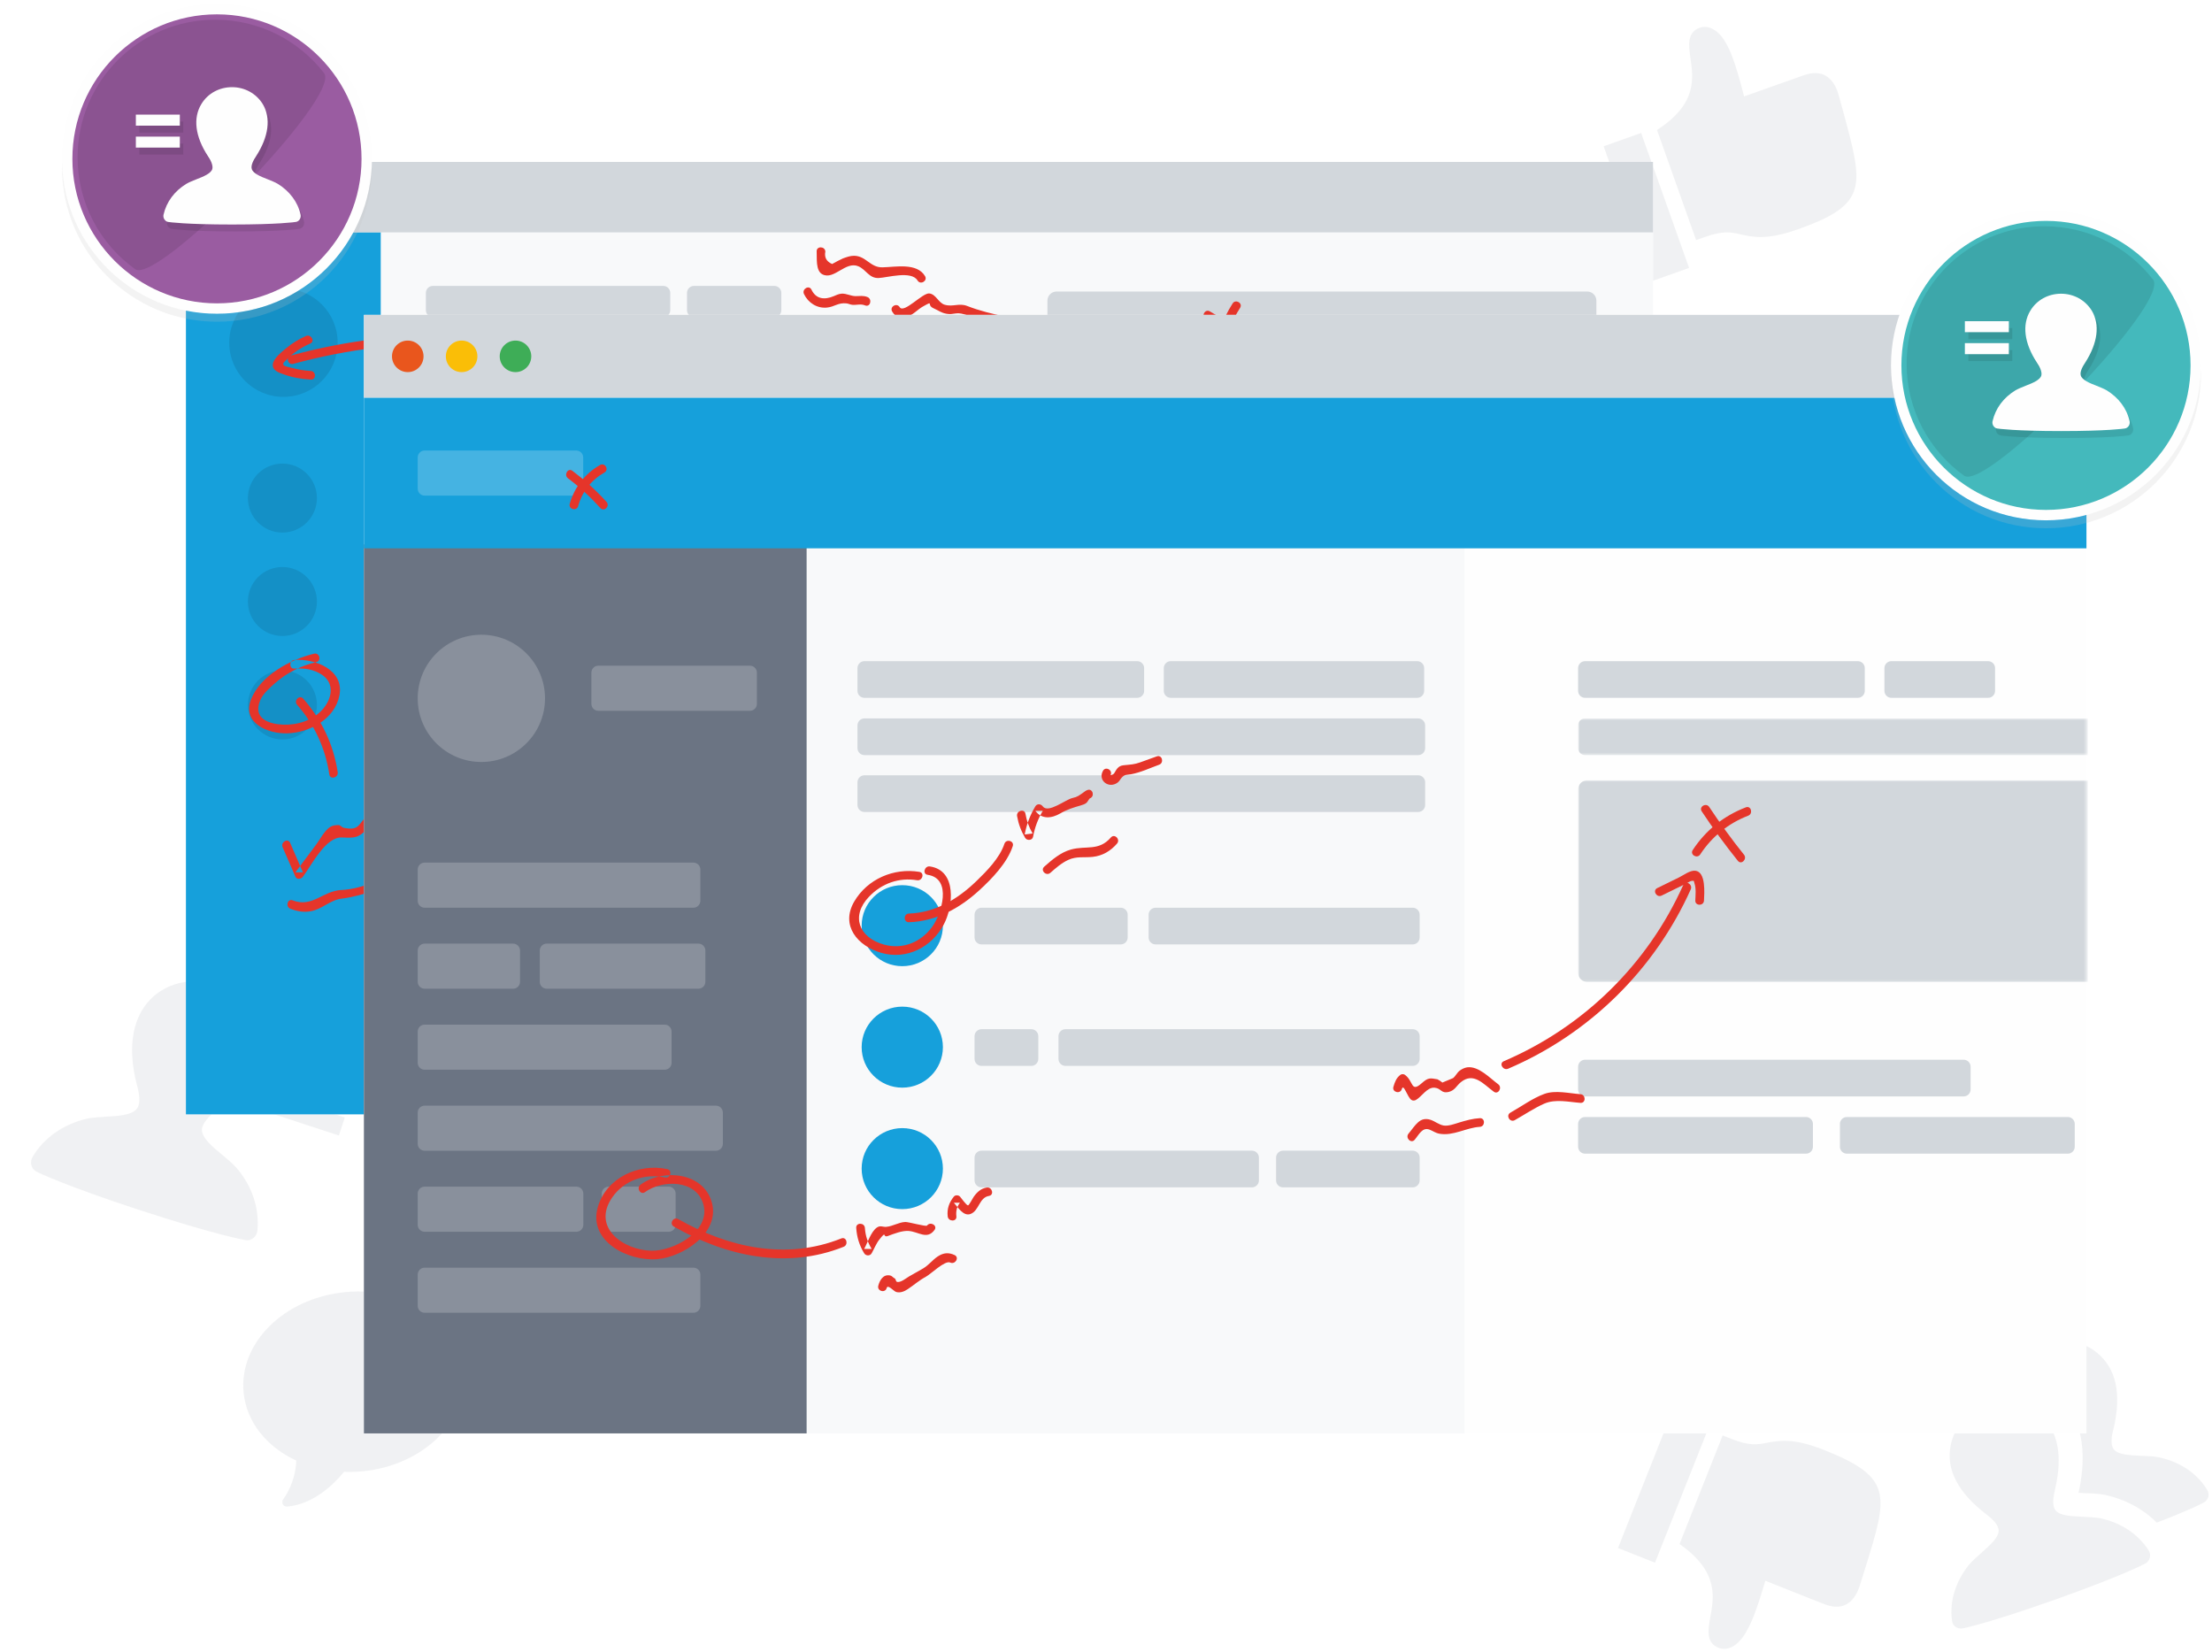 <svg xmlns="http://www.w3.org/2000/svg" width="900" height="672" viewBox="0 0 900 672" xmlns:xlink="http://www.w3.org/1999/xlink">
  <defs>
    <filter id="a" width="200%" height="200%" x="-50%" y="-50%" filterUnits="objectBoundingBox">
      <feOffset in="SourceAlpha" result="shadowOffsetOuter1"/>
      <feGaussianBlur stdDeviation="6" in="shadowOffsetOuter1" result="shadowBlurOuter1"/>
      <feColorMatrix values="0 0 0 0 0 0 0 0 0 0 0 0 0 0 0 0 0 0 0.2 0" in="shadowBlurOuter1" result="shadowMatrixOuter1"/>
      <feMerge>
        <feMergeNode in="shadowMatrixOuter1"/>
        <feMergeNode in="SourceGraphic"/>
      </feMerge>
    </filter>
    <filter id="b" width="200%" height="200%" x="-50%" y="-50%" filterUnits="objectBoundingBox">
      <feOffset in="SourceAlpha" result="shadowOffsetOuter1"/>
      <feGaussianBlur stdDeviation="6" in="shadowOffsetOuter1" result="shadowBlurOuter1"/>
      <feColorMatrix values="0 0 0 0 0 0 0 0 0 0 0 0 0 0 0 0 0 0 0.2 0" in="shadowBlurOuter1" result="shadowMatrixOuter1"/>
      <feMerge>
        <feMergeNode in="shadowMatrixOuter1"/>
        <feMergeNode in="SourceGraphic"/>
      </feMerge>
    </filter>
    <polygon id="c" points="207.653 83.886 207.653 1.833 .822 1.833 .822 83.886 207.653 83.886"/>
    <polygon id="e" points="207.653 17.584 207.653 2.657 .822 2.657 .822 17.584 207.653 17.584"/>
    <filter id="g" width="200%" height="200%" x="-50%" y="-50%" filterUnits="objectBoundingBox">
      <feOffset in="SourceAlpha" result="shadowOffsetOuter1"/>
      <feGaussianBlur stdDeviation="5" in="shadowOffsetOuter1" result="shadowBlurOuter1"/>
      <feColorMatrix values="0 0 0 0 0 0 0 0 0 0 0 0 0 0 0 0 0 0 0.2 0" in="shadowBlurOuter1" result="shadowMatrixOuter1"/>
      <feMerge>
        <feMergeNode in="shadowMatrixOuter1"/>
        <feMergeNode in="SourceGraphic"/>
      </feMerge>
    </filter>
  </defs>
  <g fill="none" fill-rule="evenodd">
    <g fill="#6B7482" opacity=".1" transform="translate(12.62 10.944)">
      <path d="M134.988 587.655C132.402 587.912 129.749 587.952 127.354 587.88 123.13 593.032 115.106 600.948 104.326 602.016 103.58 602.088 102.794 601.771 102.416 601.055 102.164 600.327 102.17 599.486 102.65 598.952 102.725 598.814 107.57 592.804 107.914 583.303 96.033 577.758 87.697 567.789 86.495 555.655 84.496 535.506 102.91 517.226 127.758 514.766 152.61 512.302 174.254 526.615 176.253 546.763 178.25 566.914 159.839 585.194 134.988 587.655M132.474 429.02L130.07 436.358 100.705 426.75 103.106 419.412 132.474 429.02zM95.897 441.426L98.301 434.088 127.666 443.696 125.265 451.034 95.897 441.426zM2.21 465.733C1.216 465.282.407 464.257.132 463.151-.14 462.045.008 460.826.574 459.868 5.226 451.868 13.212 446.485 22.588 444.221 24.914 443.713 27.624 443.586 30.485 443.378 35.524 443.121 41.245 442.711 43.14 440.028 44.729 437.885 43.984 433.58 43.088 430.492 38.919 414.531 41.444 401.776 49.994 394.29 56.68 388.607 65.755 386.88 74.244 389.658 82.846 392.474 89.145 399.232 91.057 407.725 93.638 418.852 88.128 430.631 75.359 440.923 72.658 442.962 69.624 446.029 69.523 448.663 69.465 451.943 73.837 455.657 77.746 458.842 79.93 460.699 82.04 462.403 83.614 464.191 89.951 471.595 92.979 480.582 92.112 489.817 92.002 490.924 91.398 491.995 90.526 492.726 89.535 493.419 88.506 493.843 87.437 493.618 86.943 493.586 74.831 491.4 44.203 481.379 13.573 471.358 2.628 465.999 2.21 465.733L2.21 465.733zM885.9 598.026C885.614 599.022 884.906 599.914 884.036 600.35 883.848 600.547 878.445 603.36 864.917 608.543 859.35 602.967 852.057 599.025 843.738 597.24 840.866 596.723 838 596.588 835.174 596.567 834.64 596.501 833.836 596.403 833.071 596.417 837.991 574.573 831.334 561.956 823.966 555.996 818.881 551.785 814.218 549.469 807.87 548.906 809.962 542.53 812.551 538.285 819.263 535.902 826.769 533.24 834.657 534.536 840.632 539.457 848.39 545.793 850.653 556.129 847.338 570.233 846.553 573.072 845.937 576.748 847.388 578.666 849.11 580.996 854.154 581.129 858.587 581.348 861.184 581.449 863.516 581.519 865.582 581.937 874.016 583.682 881.13 588.198 885.386 595.135 885.975 596.079 886.073 597.07 885.9 598.026M785.925 651.552C784.862 651.8 783.865 651.514 783.01 650.919 782.16 650.327 781.724 649.458 781.588 648.352 780.513 640.284 783.186 632.296 788.517 625.668 789.97 623.999 791.738 622.477 793.576 620.799 796.876 617.839 800.707 614.559 800.574 611.662 800.487 609.259 797.693 606.793 795.405 605.046 783.934 596.186 779.057 586.78 781.08 576.973 782.614 569.39 788.031 563.369 795.422 560.746 802.932 558.084 810.935 559.34 816.911 564.258 824.669 570.597 826.818 580.97 823.501 595.077 822.831 597.876 822.215 601.549 823.663 603.466 825.388 605.8 830.43 605.933 834.865 606.149 837.347 606.294 839.679 606.363 841.863 606.738 850.179 608.526 857.292 613.042 861.664 619.939 862.253 620.883 862.352 621.871 862.063 622.87 861.777 623.866 861.184 624.718 860.202 625.195 859.899 625.428 850.263 630.387 823.53 639.871 796.804 649.354 786.306 651.543 785.925 651.552M735.473 27.73L737.334 34.479C745.577 64.946 747.608 72.172 718.891 82.36 706.108 86.897 700.445 85.47 695.556 84.413 691.569 83.469 688.451 82.854 680.916 85.528L677.481 86.747 661.56 41.933C678.353 31.141 676.255 20.398 675.106 12.324 674.502 7.599 673.661 2.208 679.003.31 681.043-.305 682.872.013 684.655 1.099 690.286 4.255 693.531 14.591 696.995 28.285L720.847 19.824C722.945 19.079 726.64 17.981 729.937 19.711 732.592 21.132 734.473 24.008 735.473 27.73L735.473 27.73zM674.626 98.067L659.361 103.482 639.852 48.563 655.117 43.146 674.626 98.067zM729.164 641.529L705.642 632.198C701.634 645.849 698.054 655.965 692.272 659.006 690.487 659.93 688.646 660.181 686.632 659.491 681.365 657.403 682.402 652.043 683.18 647.345 684.624 639.317 687.115 628.658 670.729 617.259L688.285 573.058 691.669 574.401C699.103 577.352 702.244 576.853 706.263 576.056 711.186 575.178 716.899 573.959 729.505 578.961 757.829 590.197 755.535 597.342 746.139 627.58L744.07 634.162C742.935 637.847 740.912 640.746 738.245 641.973 734.885 643.582 731.233 642.352 729.164 641.529L729.164 641.529zM660.75 624.837L645.696 618.865 667.207 564.698 682.261 570.67 660.75 624.837z"/>
    </g>
    <g filter="url(#a)" transform="translate(74.798 65.373)">
      <polygon fill="#FEFEFE" points=".98 388.027 597.761 388.027 597.761 .51 .98 .51"/>
      <polygon fill="#D2D7DC" points=".98 29.233 597.761 29.233 597.761 .51 .98 .51"/>
      <path fill="#E9561D" d="M10.706,14.871 C10.706,17.886 13.153,20.332 16.17,20.332 C19.189,20.332 21.633,17.886 21.633,14.871 C21.633,11.856 19.189,9.41 16.17,9.41 C13.153,9.41 10.706,11.856 10.706,14.871"/>
      <path fill="#FABE07" d="M29.368,14.871 C29.368,17.886 31.815,20.332 34.832,20.332 C37.851,20.332 40.295,17.886 40.295,14.871 C40.295,11.856 37.851,9.41 34.832,9.41 C31.815,9.41 29.368,11.856 29.368,14.871"/>
      <path fill="#3EAD57" d="M48.03,14.871 C48.03,17.886 50.477,20.332 53.493,20.332 C56.513,20.332 58.957,17.886 58.957,14.871 C58.957,11.856 56.513,9.41 53.493,9.41 C50.477,9.41 48.03,11.856 48.03,14.871"/>
      <polygon fill="#16A0DB" points=".853 388.004 80.207 388.004 80.207 29.23 .853 29.23"/>
      <polygon fill="#F8F9FA" points="80.204 245.584 597.761 245.584 597.761 29.233 80.204 29.233"/>
      <path fill="#010202" d="M18.474 74.053C18.474 86.228 28.346 96.096 40.528 96.096 52.71 96.096 62.583 86.228 62.583 74.053 62.583 61.878 52.71 52.01 40.528 52.01 28.346 52.01 18.474 61.878 18.474 74.053M54.146 137.27C54.146 145.021 47.858 151.302 40.106 151.302 32.351 151.302 26.067 145.021 26.067 137.27 26.067 129.519 32.351 123.238 40.106 123.238 47.858 123.238 54.146 129.519 54.146 137.27M54.146 179.353C54.146 187.104 47.858 193.385 40.106 193.385 32.351 193.385 26.067 187.104 26.067 179.353 26.067 171.602 32.351 165.321 40.106 165.321 47.858 165.321 54.146 171.602 54.146 179.353M54.146 221.436C54.146 229.187 47.858 235.468 40.106 235.468 32.351 235.468 26.067 229.187 26.067 221.436 26.067 213.685 32.351 207.404 40.106 207.404 47.858 207.404 54.146 213.685 54.146 221.436" opacity=".1"/>
      <g fill="#D2D7DC" transform="translate(98.392 48.102)">
        <path d="M219.715 113.99L3.821 113.99C1.761 113.99.091 112.321.091 110.262L.091 47.853C.091 45.791 1.761 44.122 3.821 44.122L219.715 44.122C221.775 44.122 223.445 45.791 223.445 47.853L223.445 110.262C223.445 112.321 221.775 113.99 219.715 113.99M136.222 150.822C136.222 152.376 134.951 153.647 133.397 153.647L2.916 153.647C1.361 153.647.09 152.376.09 150.822L.09 143.759C.09 142.205 1.361 140.934 2.916 140.934L133.397 140.934C134.951 140.934 136.222 142.205 136.222 143.759L136.222 150.822zM81.537 170.662C81.537 172.215 80.265 173.486 78.711 173.486L2.917 173.486C1.363 173.486.091 172.215.091 170.662L.091 163.598C.091 162.044 1.363 160.774 2.917 160.774L78.711 160.774C80.265 160.774 81.537 162.044 81.537 163.598L81.537 170.662zM172.344 170.662C172.344 172.215 171.073 173.486 169.519 173.486L93.725 173.486C92.17 173.486 90.899 172.215 90.899 170.662L90.899 163.598C90.899 162.044 92.17 160.774 93.725 160.774L169.519 160.774C171.073 160.774 172.344 162.044 172.344 163.598L172.344 170.662zM472.603 74.999L256.71 74.999C254.65 74.999 252.98 73.329 252.98 71.27L252.98 8.861C252.98 6.799 254.65 5.13 256.71 5.13L472.603 5.13C474.663 5.13 476.333 6.799 476.333 8.861L476.333 71.27C476.333 73.329 474.663 74.999 472.603 74.999M389.111 111.831C389.111 113.384 387.839 114.655 386.285 114.655L255.804 114.655C254.25 114.655 252.978 113.384 252.978 111.831L252.978 104.767C252.978 103.213 254.25 101.943 255.804 101.943L386.285 101.943C387.839 101.943 389.111 103.213 389.111 104.767L389.111 111.831zM334.425 131.67C334.425 133.223 333.154 134.494 331.599 134.494L255.805 134.494C254.251 134.494 252.98 133.223 252.98 131.67L252.98 124.606C252.98 123.052 254.251 121.782 255.805 121.782L331.599 121.782C333.154 121.782 334.425 123.052 334.425 124.606L334.425 131.67zM425.233 131.67C425.233 133.223 423.961 134.494 422.407 134.494L346.613 134.494C345.059 134.494 343.787 133.223 343.787 131.67L343.787 124.606C343.787 123.052 345.059 121.782 346.613 121.782L422.407 121.782C423.961 121.782 425.233 123.052 425.233 124.606L425.233 131.67zM99.519 12.739C99.519 14.293 98.248 15.563 96.693 15.563L2.916 15.563C1.362 15.563.09 14.293.09 12.739L.09 5.675C.09 4.122 1.362 2.851 2.916 2.851L96.693 2.851C98.248 2.851 99.519 4.122 99.519 5.675L99.519 12.739zM144.709 12.739C144.709 14.293 143.438 15.563 141.883 15.563L109.161 15.563C107.607 15.563 106.335 14.293 106.335 12.739L106.335 5.675C106.335 4.122 107.607 2.851 109.161 2.851L141.883 2.851C143.438 2.851 144.709 4.122 144.709 5.675L144.709 12.739zM185.657 32.578C185.657 34.132 184.385 35.402 182.831 35.402L2.916 35.402C1.361 35.402.09 34.132.09 32.578L.09 25.514C.09 23.961 1.361 22.69 2.916 22.69L182.831 22.69C184.385 22.69 185.657 23.961 185.657 25.514L185.657 32.578z"/>
      </g>
    </g>
    <g filter="url(#b)" transform="translate(101.159 99.738)">
      <path fill="#E5352A" d="M13.83 244.959L19.04 256.949C19.629 258.304 21.4 257.874 22.091 256.949 25.786 252.005 31.331 240.662 38.014 240.98 42.987 241.219 44.842 241.318 48.609 237.061 51.331 233.988 52.085 233.584 55.873 235.034 57.595 235.692 58.832 236.411 60.808 236.385 67.177 236.298 74.169 232.227 80.011 230.043 82.12 229.255 81.207 225.842 79.072 226.639 75.374 228.019 71.684 229.42 67.983 230.783 66.11 231.473 62.785 233.047 60.808 232.853 59.421 232.718 57.122 230.725 55.876 230.124 51.926 228.215 50.225 229.726 47.246 233.096 44.611 236.07 44.434 238.291 38.604 237.023 37.942 236.879 37.324 235.914 36.561 235.94 35.356 235.981 34.275 236.015 33.14 236.737 30.866 238.184 29.051 241.771 27.526 243.81 24.697 247.596 21.868 251.382 19.04 255.168L22.091 255.168 16.881 243.177C15.977 241.098 12.935 242.894 13.83 244.959L13.83 244.959zM16.992 269.979C19.746 271.044 22.352 271.532 25.313 270.995 29.881 270.166 33.146 266.476 37.717 265.895 47.062 264.711 55.886 260.792 64.805 257.624 66.932 256.868 66.016 253.457 63.866 254.22 55.681 257.128 46.414 262.002 37.717 262.366 30.234 262.678 25.932 269.672 17.931 266.574 15.81 265.754 14.891 269.167 16.992 269.979M26.611 166.216C17.048 168.546 4.837 175.056.994 184.793-2.817 194.459 7.911 198.875 15.73 198.623 24.866 198.335 35.066 192.833 36.944 183.182 38.958 172.835 27.12 168.168 18.66 168.763 16.403 168.922 16.386 172.454 18.66 172.295 22.647 172.015 26.574 172.555 29.957 174.868 35.271 178.501 33.719 184.86 30.058 188.926 26.022 193.408 19.81 195.351 13.904 195.086 8.611 194.849 1.364 192.778 4.805 184.97 5.944 182.394 8.787 179.916 10.882 178.088 15.704 173.872 21.353 171.131 27.55 169.621 29.758 169.081 28.822 165.676 26.611 166.216"/>
      <path fill="#E5352A" d="M19.715 187.006C26.855 195.135 31.212 204.679 32.842 215.362 33.185 217.6 36.589 216.65 36.248 214.423 34.529 203.158 29.727 193.065 22.212 184.511 20.709 182.798 18.221 185.305 19.715 187.006M18.144 48.301C40.482 42.239 63.374 39.475 86.515 40.038 88.789 40.093 88.786 36.564 86.515 36.509 63.065 35.938 39.841 38.753 17.205 44.896 15.015 45.491 15.946 48.898 18.144 48.301"/>
      <path fill="#E5352A" d="M23.3 36.975C20.362 38.268 17.652 39.935 15.193 42.005 13.459 43.464 10.171 45.988 9.859 48.419 9.524 51.018 12.37 51.89 14.312 52.586 17.848 53.857 21.538 54.492 25.28 54.706 27.551 54.836 27.542 51.307 25.28 51.177 22.737 51.033 20.264 50.666 17.811 49.99 17.166 49.811 14.557 49.378 14.248 48.806 13.789 47.96 14.306 47.801 15.045 47.013 17.892 43.975 21.284 41.693 25.083 40.024 27.158 39.109 25.363 36.068 23.3 36.975M90.504 31.77C91.038 37.225 92.538 42.132 95.208 46.911 95.817 47.997 97.12 47.945 97.981 47.266 101.374 44.598 101.767 40.009 105.121 37.393 104.196 37.274 103.272 37.156 102.347 37.035 105.176 41.941 109.776 38.802 111.729 34.915 110.926 35.126 110.12 35.336 109.314 35.547 111.622 36.806 110.533 39.319 113.847 39.31 114.676 39.307 115.508 38.779 116.268 38.496 120.206 37.029 122.111 34.421 126.921 35.14 129.146 35.472 130.105 32.07 127.86 31.735 124.367 31.213 120.755 30.69 117.6 32.628 116.15 33.52 115.271 35.386 113.243 34.932 114.069 35.117 111.01 32.454 111.096 32.501 110.299 32.065 109.12 32.261 108.681 33.133 108.311 34.713 107.216 35.42 105.396 35.253 104.771 34.173 103.497 34.216 102.622 34.897 99.215 37.554 98.828 42.14 95.485 44.771 96.41 44.889 97.334 45.011 98.259 45.129 95.852 40.823 94.514 36.656 94.035 31.77 93.818 29.529 90.281 29.506 90.504 31.77M102.055 57.956C106.478 57.551 109.914 56.096 113.968 54.589 117.877 53.133 114.878 53.601 117.418 54.58 118.449 54.978 118.747 55.721 119.859 56.03 122.61 56.795 124.499 55.134 126.733 53.783 132.437 50.332 137.614 48.16 144.413 47.744 146.67 47.606 146.687 44.074 144.413 44.213 139.7 44.504 135.228 45.379 130.894 47.334 126.248 49.428 122.486 54.34 118.134 49.214 117.681 48.68 116.577 48.498 115.996 48.937 111.743 52.143 107.374 53.939 102.055 54.427 99.81 54.632 99.79 58.164 102.055 57.956M231.124 2.599C231.303 5.114 230.58 10.413 233.487 11.889 238.231 14.297 242.869 6.376 248.081 8.603 251.28 9.966 252.424 13.538 256.339 13.373 259.864 13.226 269.688 10.26 272.158 14.375 273.326 16.319 276.38 14.549 275.207 12.594 271.872 7.034 263.19 8.929 257.862 9.027 252.86 9.119 251.262 4.401 246.371 4.326 244.793 4.3 243.268 4.869 241.823 5.397 240.32 6.093 238.85 6.85 237.414 7.67 235.096 6.665 234.178 4.975 234.654 2.599 234.495.346 230.962.329 231.124 2.599M225.963 19.901C227.665 23.462 231.268 25.804 235.305 25.4 238.405 25.091 239.809 23.321 243.262 23.693 244.06 23.78 244.791 24.204 245.634 24.277 247.489 24.438 248.992 23.771 250.835 24.519 252.941 25.371 253.857 21.958 251.774 21.114 250.075 20.427 248.729 20.753 246.943 20.742 244.97 20.73 243.239 19.604 241.242 19.746 240.078 19.826 239.032 20.352 237.975 20.791 234.351 22.296 230.881 22.033 229.012 18.12 228.035 16.069 224.987 17.86 225.963 19.901M261.848 27.014C263.385 29.546 264.994 29.913 267.835 29.148 270.198 28.512 272.232 26.142 274.333 24.975 279.115 22.321 275.535 24.319 278.754 25.723 280.744 26.592 281.712 27.539 284.047 27.935 286.942 28.429 287.653 27.083 291.172 28.143 296.367 29.702 301.435 31.285 306.795 32.483 309.008 32.977 309.953 29.575 307.734 29.078 302.406 27.889 297.485 26.745 292.394 24.761 288.996 23.436 286.621 25.238 283.218 24.244 280.646 23.493 279.739 20.031 277 19.65 274.24 19.268 266.584 28.013 264.899 25.232 263.72 23.291 260.666 25.064 261.848 27.014M290.637 41.587C311.599 72.342 352.14 65.888 380.802 51.154 382.825 50.115 381.039 47.068 379.02 48.108 352.25 61.868 313.489 68.86 293.685 39.805 292.414 37.94 289.354 39.704 290.637 41.587"/>
      <path fill="#E5352A" d="M377.548 45.778C379.013 45.301 380.48 44.981 382.026 44.969 383.925 44.955 385.427 45.047 385.814 47.1 386.329 49.818 385.733 53.119 385.228 55.781 384.806 57.999 388.21 58.952 388.634 56.72 389.094 54.3 389.388 51.862 389.403 49.396 389.414 47.583 389.62 45.024 388.475 43.459 386.109 40.224 379.79 41.339 376.609 42.373 374.456 43.075 375.378 46.482 377.548 45.778M389.349 30.016C394.992 33.47 400.805 36.574 406.812 39.347 408.864 40.294 410.658 37.25 408.595 36.3 402.588 33.528 396.774 30.42 391.132 26.966 389.187 25.779 387.41 28.829 389.349 30.016"/>
      <path fill="#E5352A" d="M400.349,23.731 C396.286,30.096 393.857,37.026 392.894,44.506 C392.605,46.753 396.139,46.732 396.425,44.506 C397.306,37.665 399.69,31.32 403.397,25.513 C404.625,23.592 401.568,21.819 400.349,23.731"/>
      <polygon fill="#FEFEFE" points="46.912 483.468 747.761 483.468 747.761 28.372 46.912 28.372"/>
      <polygon fill="#D2D7DC" points="46.912 62.105 747.761 62.105 747.761 28.372 46.912 28.372"/>
      <path fill="#E9561D" d="M58.331,45.24 C58.331,48.783 61.203,51.654 64.748,51.654 C68.291,51.654 71.166,48.783 71.166,45.24 C71.166,41.697 68.291,38.826 64.748,38.826 C61.203,38.826 58.331,41.697 58.331,45.24"/>
      <path fill="#FABE07" d="M80.247,45.24 C80.247,48.783 83.119,51.654 86.665,51.654 C90.207,51.654 93.082,48.783 93.082,45.24 C93.082,41.697 90.207,38.826 86.665,38.826 C83.119,38.826 80.247,41.697 80.247,45.24"/>
      <path fill="#3EAD57" d="M102.164,45.24 C102.164,48.783 105.036,51.654 108.581,51.654 C112.123,51.654 114.998,48.783 114.998,45.24 C114.998,41.697 112.123,38.826 108.581,38.826 C105.036,38.826 102.164,41.697 102.164,45.24"/>
      <polygon fill="#6B7483" points="46.909 483.445 227.098 483.445 227.098 121.748 46.909 121.748"/>
      <polygon fill="#F8F9FA" points="227.081 483.433 494.711 483.433 494.711 121.748 227.081 121.748"/>
      <polygon fill="#16A0DB" points="46.912 123.348 747.761 123.348 747.761 62.105 46.912 62.105"/>
      <path fill="#FEFEFE" d="M136.13 99.081C136.13 100.635 134.859 101.905 133.304 101.905L71.616 101.905C70.062 101.905 68.791 100.635 68.791 99.081L68.791 86.372C68.791 84.818 70.062 83.547 71.616 83.547L133.304 83.547C134.859 83.547 136.13 84.818 136.13 86.372L136.13 99.081zM206.798 186.628C206.798 188.181 205.527 189.452 203.972 189.452L142.284 189.452C140.73 189.452 139.459 188.181 139.459 186.628L139.459 173.918C139.459 172.364 140.73 171.094 142.284 171.094L203.972 171.094C205.527 171.094 206.798 172.364 206.798 173.918L206.798 186.628zM183.8 266.747C183.8 268.301 182.529 269.571 180.975 269.571L71.618 269.571C70.064 269.571 68.792 268.301 68.792 266.747L68.792 254.038C68.792 252.487 70.064 251.213 71.618 251.213L180.975 251.213C182.529 251.213 183.8 252.487 183.8 254.038L183.8 266.747zM110.427 299.707C110.427 301.26 109.156 302.531 107.602 302.531L71.617 302.531C70.063 302.531 68.792 301.26 68.792 299.707L68.792 286.997C68.792 285.444 70.063 284.173 71.617 284.173L107.602 284.173C109.156 284.173 110.427 285.444 110.427 286.997L110.427 299.707zM172.094 332.666C172.094 334.22 170.823 335.49 169.269 335.49L71.617 335.49C70.062 335.49 68.791 334.22 68.791 332.666L68.791 319.956C68.791 318.403 70.062 317.132 71.617 317.132L169.269 317.132C170.823 317.132 172.094 318.403 172.094 319.956L172.094 332.666zM192.961 365.625C192.961 367.179 191.69 368.45 190.136 368.45L71.617 368.45C70.062 368.45 68.791 367.179 68.791 365.625L68.791 352.916C68.791 351.365 70.062 350.092 71.617 350.092L190.136 350.092C191.69 350.092 192.961 351.365 192.961 352.916L192.961 365.625zM136.177 398.585C136.177 400.139 134.906 401.409 133.352 401.409L71.617 401.409C70.063 401.409 68.792 400.139 68.792 398.585L68.792 385.876C68.792 384.325 70.063 383.051 71.617 383.051L133.352 383.051C134.906 383.051 136.177 384.325 136.177 385.876L136.177 398.585zM185.839 299.707C185.839 301.26 184.567 302.531 183.013 302.531L121.279 302.531C119.724 302.531 118.453 301.26 118.453 299.707L118.453 286.997C118.453 285.444 119.724 284.173 121.279 284.173L183.013 284.173C184.567 284.173 185.839 285.444 185.839 286.997L185.839 299.707zM173.74 398.585C173.74 400.139 172.469 401.409 170.914 401.409L146.499 401.409C144.945 401.409 143.674 400.139 143.674 398.585L143.674 385.876C143.674 384.325 144.945 383.051 146.499 383.051L170.914 383.051C172.469 383.051 173.74 384.325 173.74 385.876L173.74 398.585zM183.8 431.544C183.8 433.098 182.529 434.369 180.975 434.369L71.618 434.369C70.064 434.369 68.792 433.098 68.792 431.544L68.792 418.835C68.792 417.281 70.064 416.011 71.618 416.011L180.975 416.011C182.529 416.011 183.8 417.281 183.8 418.835L183.8 431.544zM68.791 184.39C68.791 198.688 80.386 210.277 94.692 210.277 108.997 210.277 120.595 198.688 120.595 184.39 120.595 170.093 108.997 158.504 94.692 158.504 80.386 158.504 68.791 170.093 68.791 184.39" opacity=".2"/>
      <g transform="translate(245.394 166.792)">
        <g transform="translate(294.715 49.093)">
          <mask id="d" fill="white">
            <use xlink:href="#c"/>
          </mask>
          <path fill="#D2D7DC" d="M259.102,83.886 L4.552,83.886 C2.492,83.886 0.822,82.217 0.822,80.158 L0.822,5.562 C0.822,3.503 2.492,1.833 4.552,1.833 L259.102,1.833 C261.162,1.833 262.832,3.503 262.832,5.562 L262.832,80.158 C262.832,82.217 261.162,83.886 259.102,83.886" mask="url(#d)"/>
        </g>
        <path fill="#D2D7DC" d="M455.229 176.727C455.229 178.28 453.957 179.551 452.403 179.551L298.362 179.551C296.808 179.551 295.536 178.28 295.536 176.727L295.536 167.448C295.536 165.894 296.808 164.624 298.362 164.624L452.403 164.624C453.957 164.624 455.229 165.894 455.229 167.448L455.229 176.727zM391.078 200.025C391.078 201.579 389.807 202.85 388.252 202.85L298.361 202.85C296.807 202.85 295.536 201.579 295.536 200.025L295.536 190.747C295.536 189.193 296.807 187.923 298.361 187.923L388.252 187.923C389.807 187.923 391.078 189.193 391.078 190.747L391.078 200.025zM497.603 200.025C497.603 201.579 496.331 202.85 494.777 202.85L404.886 202.85C403.331 202.85 402.06 201.579 402.06 200.025L402.06 190.747C402.06 189.193 403.331 187.923 404.886 187.923L494.777 187.923C496.331 187.923 497.603 189.193 497.603 190.747L497.603 200.025zM412.173 14.563C412.173 16.117 410.902 17.388 409.347 17.388L298.361 17.388C296.807 17.388 295.535 16.117 295.535 14.563L295.535 5.285C295.535 3.731 296.807 2.46 298.361 2.46L409.347 2.46C410.902 2.46 412.173 3.731 412.173 5.285L412.173 14.563zM465.184 14.563C465.184 16.117 463.913 17.388 462.358 17.388L422.993 17.388C421.442 17.388 420.168 16.117 420.168 14.563L420.168 5.285C420.168 3.731 421.442 2.46 422.993 2.46L462.358 2.46C463.913 2.46 465.184 3.731 465.184 5.285L465.184 14.563z"/>
        <g transform="translate(294.715 23.103)">
          <mask id="f" fill="white">
            <use xlink:href="#e"/>
          </mask>
          <path fill="#D2D7DC" d="M218.504,14.759 C218.504,16.313 217.232,17.584 215.678,17.584 L3.648,17.584 C2.093,17.584 0.822,16.313 0.822,14.759 L0.822,5.481 C0.822,3.927 2.093,2.657 3.648,2.657 L215.678,2.657 C217.232,2.657 218.504,3.927 218.504,5.481 L218.504,14.759 Z" mask="url(#f)"/>
        </g>
        <path fill="#D2D7DC" d="M118.965 14.563C118.965 16.117 117.694 17.388 116.14 17.388L5.153 17.388C3.599 17.388 2.328 16.117 2.328 14.563L2.328 5.285C2.328 3.731 3.599 2.46 5.153 2.46L116.14 2.46C117.694 2.46 118.965 3.731 118.965 5.285L118.965 14.563zM232.896 14.563C232.896 16.117 231.625 17.388 230.07 17.388L129.786 17.388C128.232 17.388 126.96 16.117 126.96 14.563L126.96 5.285C126.96 3.731 128.232 2.46 129.786 2.46L230.07 2.46C231.625 2.46 232.896 3.731 232.896 5.285L232.896 14.563zM233.297 37.862C233.297 39.416 232.026 40.687 230.471 40.687L5.153 40.687C3.602 40.687 2.33 39.416 2.33 37.862L2.33 28.584C2.33 27.03 3.602 25.759 5.153 25.759L230.471 25.759C232.026 25.759 233.297 27.03 233.297 28.584L233.297 37.862zM233.297 61.003C233.297 62.556 232.026 63.827 230.471 63.827L5.153 63.827C3.602 63.827 2.33 62.556 2.33 61.003L2.33 51.724C2.33 50.17 3.602 48.9 5.153 48.9L230.471 48.9C232.026 48.9 233.297 50.17 233.297 51.724L233.297 61.003zM112.266 114.883C112.266 116.436 110.995 117.707 109.44 117.707L52.785 117.707C51.231 117.707 49.96 116.436 49.96 114.883L49.96 105.604C49.96 104.051 51.231 102.78 52.785 102.78L109.44 102.78C110.995 102.78 112.266 104.051 112.266 105.604L112.266 114.883zM231.066 114.883C231.066 116.436 229.794 117.707 228.24 117.707L123.613 117.707C122.059 117.707 120.787 116.436 120.787 114.883L120.787 105.604C120.787 104.051 122.059 102.78 123.613 102.78L228.24 102.78C229.794 102.78 231.066 104.051 231.066 105.604L231.066 114.883z"/>
        <path fill="#16A0DB" d="M37.087,110.08 C37.087,119.183 29.687,126.561 20.557,126.561 C11.429,126.561 4.03,119.183 4.03,110.08 C4.03,100.978 11.429,93.599 20.557,93.599 C29.687,93.599 37.087,100.978 37.087,110.08"/>
        <path fill="#D2D7DC" d="M75.898 164.304C75.898 165.858 74.627 167.129 73.072 167.129L52.786 167.129C51.232 167.129 49.96 165.858 49.96 164.304L49.96 155.026C49.96 153.472 51.232 152.201 52.786 152.201L73.072 152.201C74.627 152.201 75.898 153.472 75.898 155.026L75.898 164.304zM231.066 164.304C231.066 165.858 229.794 167.129 228.24 167.129L86.939 167.129C85.384 167.129 84.113 165.858 84.113 164.304L84.113 155.026C84.113 153.472 85.384 152.201 86.939 152.201L228.24 152.201C229.794 152.201 231.066 153.472 231.066 155.026L231.066 164.304z"/>
        <path fill="#16A0DB" d="M37.087,159.502 C37.087,168.604 29.687,175.983 20.557,175.983 C11.429,175.983 4.03,168.604 4.03,159.502 C4.03,150.399 11.429,143.021 20.557,143.021 C29.687,143.021 37.087,150.399 37.087,159.502"/>
        <path fill="#D2D7DC" d="M165.657 213.726C165.657 215.279 164.385 216.55 162.831 216.55L52.784 216.55C51.232 216.55 49.961 215.279 49.961 213.726L49.961 204.447C49.961 202.893 51.232 201.623 52.784 201.623L162.831 201.623C164.385 201.623 165.657 202.893 165.657 204.447L165.657 213.726zM231.066 213.726C231.066 215.279 229.794 216.55 228.24 216.55L175.469 216.55C173.914 216.55 172.643 215.279 172.643 213.726L172.643 204.447C172.643 202.893 173.914 201.623 175.469 201.623L228.24 201.623C229.794 201.623 231.066 202.893 231.066 204.447L231.066 213.726z"/>
        <path fill="#16A0DB" d="M37.087,208.923 C37.087,218.026 29.687,225.404 20.557,225.404 C11.429,225.404 4.03,218.026 4.03,208.923 C4.03,199.821 11.429,192.442 20.557,192.442 C29.687,192.442 37.087,199.821 37.087,208.923"/>
      </g>
      <g fill="#E5352A" transform="translate(128.365 88.204)">
        <path d="M144.53,166.778 C134.218,165.068 123.414,169.637 118.031,178.869 C112.348,188.621 119.407,196.962 129.069,199.734 C139.355,202.682 149.517,197.467 154.443,188.243 C158.324,180.972 159.927,166.235 148.844,164.571 C146.619,164.239 145.66,167.638 147.905,167.976 C158.046,169.498 153.533,183.868 149.84,189.023 C145.249,195.431 137.72,198.524 130.008,196.329 C119.956,193.467 116.523,184.763 124.073,176.871 C129.219,171.488 136.234,168.961 143.591,170.183 C145.816,170.549 146.769,167.15 144.53,166.778"/>
        <path d="M140.292 187.267C151.324 186.923 160.942 181.598 168.94 174.26 174.08 169.544 180.301 163.128 182.54 156.306 183.251 154.141 179.842 153.214 179.137 155.368 177.232 161.158 171.907 166.515 167.648 170.627 160.142 177.873 150.948 183.403 140.292 183.738 138.024 183.807 138.015 187.339 140.292 187.267M184.302 144.092C184.868 147.341 185.902 150.093 187.572 152.935 188.292 154.156 190.514 154.055 190.8 152.513 191.508 148.698 192.776 145.267 194.767 141.923L191.719 141.923C194.328 145.496 198.329 145.062 201.886 142.995 204.709 141.357 207.087 140.664 210.17 139.757 211.005 139.512 211.872 139.246 212.557 138.677 212.97 138.331 213.655 136.959 213.897 136.875 216.03 136.13 215.114 132.72 212.958 133.471 212.123 133.765 211.881 134.071 211.216 134.522 209.54 135.668 209 136.266 206.824 136.737 204.03 137.34 196.945 143.119 194.767 140.141 194.004 139.096 192.447 138.917 191.719 140.141 189.569 143.751 188.162 147.439 187.393 151.574 188.471 151.433 189.546 151.291 190.621 151.153 189.115 148.588 188.214 146.062 187.708 143.153 187.318 140.918 183.914 141.866 184.302 144.092M219.249 125.659C217.05 129.621 221.595 133.035 225.146 130.496 225.958 129.916 226.259 129.102 226.897 128.408 228.16 127.04 228.888 127.375 230.564 127.077 234.485 126.384 238.351 124.539 242.092 123.187 244.213 122.422 243.3 119.009 241.153 119.782 238.917 120.591 236.678 121.4 234.441 122.205 232.046 123.072 230.517 123.112 228.073 123.36 227.143 123.453 226.394 123.56 225.611 124.166 225.282 124.423 225.013 124.77 224.759 125.096 224.499 125.457 224.268 125.835 224.066 126.231 223.774 126.936 223.184 127.34 222.3 127.441 223.401 125.451 220.353 123.669 219.249 125.659M197.843 167.165C200.105 165.172 202.394 163.157 205.156 161.892 208.485 160.367 211.559 161.051 215.052 160.682 219.06 160.257 222.348 158.288 224.957 155.282 226.442 153.575 223.954 151.068 222.46 152.786 217.517 158.476 212.406 155.98 206.202 157.693 201.975 158.863 198.565 161.831 195.347 164.67 193.636 166.175 196.144 168.664 197.843 167.165M462.862 142.162C467.456 149.101 472.362 155.807 477.569 162.298 478.987 164.072 481.472 161.559 480.065 159.803 475.049 153.545 470.339 147.068 465.913 140.38 464.662 138.494 461.602 140.258 462.862 142.162"/>
        <path d="M480.82 140.523C471.851 143.954 464.466 149.862 459.199 157.899 457.951 159.805 461.008 161.575 462.25 159.681 466.977 152.464 473.692 147.012 481.759 143.928 483.86 143.122 482.95 139.709 480.82 140.523M455.343 172.12C440.888 204.346 414.809 229.941 382.318 243.814 380.234 244.703 382.032 247.747 384.1 246.864 417.068 232.788 443.728 206.595 458.395 173.902 459.316 171.846 456.274 170.05 455.343 172.12"/>
        <path d="M446.545 176.427C449.876 174.795 453.208 173.164 456.536 171.532 457.111 171.252 458.128 170.487 458.758 170.446 460.006 170.365 459.518 170.334 459.922 171.495 460.622 173.51 460.336 176.323 460.252 178.443 460.162 180.713 463.693 180.71 463.783 178.443 463.901 175.543 464.661 166.764 460.232 166.314 458.093 166.097 455.444 168.148 453.644 169.028 450.682 170.478 447.724 171.928 444.762 173.377 442.722 174.379 444.511 177.423 446.545 176.427M340.821 255.164C341.576 252.614 343.061 258.508 344.777 259.583 345.317 259.921 346.014 259.88 346.56 259.583 348.941 258.275 351.108 254.295 354.214 254.593 356.959 254.855 356.777 257.114 360.036 256.276 362.422 255.661 363.072 253.804 364.815 252.372 370.018 248.089 374.026 253.117 378.25 256.216 380.085 257.561 381.85 254.497 380.033 253.166 376.664 250.697 372.099 245.698 367.43 246.302 366.369 246.44 365.251 247.015 364.404 247.639 363.295 248.456 362.726 249.885 361.68 250.691 360.235 251.295 358.788 251.898 357.34 252.499 356.716 251.985 356.046 251.54 355.326 251.17 352.246 250.625 351.527 250.457 348.912 252.782 344.453 256.738 345.664 251.91 342.073 249.337 341.616 249.007 340.746 248.993 340.29 249.337 338.597 250.607 338.016 252.199 337.415 254.226 336.771 256.409 340.177 257.342 340.821 255.164M346.071 275.762C347.843 273.665 349.189 270.517 352.151 271.664 353.633 272.236 354.549 273.041 356.196 273.324 361.85 274.298 367.002 270.847 372.558 270.52 374.818 270.387 374.832 266.858 372.558 266.991 369.654 267.162 367.08 267.886 364.303 268.721 362.443 269.281 359.787 270.309 357.837 269.974 355.956 269.654 354.323 268.25 352.581 267.673 348.106 266.188 346.36 269.966 343.575 273.267 342.116 274.991 344.604 277.5 346.071 275.762M386.79 267.795C390.703 265.606 394.649 262.9 398.761 261.095 403.361 259.079 408.654 260.408 413.514 260.76 415.782 260.924 415.771 257.393 413.514 257.231 408.92 256.896 403.332 255.487 398.874 257.101 394.069 258.839 389.46 262.256 385.008 264.748 383.026 265.857 384.802 268.906 386.79 267.795M41.976 287.724C30.468 285.197 17.263 291.163 13.75 303.018 9.581 317.084 26.142 325.361 37.948 324.347 48.379 323.452 63.511 313.674 60.121 301.34 56.695 288.87 40.118 287.464 31.109 294.028 29.289 295.353 31.051 298.417 32.892 297.077 39.881 291.983 53.964 291.787 56.715 302.278 59.567 313.16 44.317 321.099 35.585 320.919 24.022 320.686 11.083 311.401 19.63 299.145 24.415 292.278 32.984 289.358 41.037 291.128 43.253 291.614 44.198 288.212 41.976 287.724"/>
        <path d="M44.637 311.086C65.767 323.137 90.456 328.633 113.727 319.32 115.81 318.485 114.9 315.069 112.788 315.915 90.37 324.887 66.784 319.652 46.419 308.037 44.443 306.911 42.66 309.96 44.637 311.086M118.846 311.645C119.115 315.437 120.112 318.706 122.082 321.958 122.756 323.069 124.475 323.136 125.131 321.958 126.073 320.274 127.026 317.923 128.225 316.413 131.505 312.292 129.358 315.798 131.75 314.917 134.336 313.964 137.569 312.67 140.219 312.878 144.212 313.193 147.671 316.578 150.701 312.474 152.054 310.646 148.991 308.884 147.653 310.692 147.275 311.203 140.103 309.17 138.823 309.225 136.047 309.346 133.784 310.964 131.077 311.2 129.603 311.327 128.667 310.484 127.214 311.515 124.853 313.193 123.411 317.796 122.082 320.176L125.131 320.176C123.466 317.43 122.605 314.848 122.377 311.645 122.218 309.393 118.684 309.375 118.846 311.645M159.597 306.934C159.369 304.866 159.733 303.044 161.068 301.389L158.571 301.389C160.195 303.168 162.458 307.073 165.37 305.958 168.889 304.615 168.829 299.296 172.862 298.62 175.099 298.247 174.151 294.845 171.923 295.215 169.531 295.616 167.913 297.159 166.569 299.102 166.208 299.622 164.749 302.466 164.336 302.472 163.671 302.481 161.559 299.431 161.068 298.894 160.473 298.241 159.152 298.175 158.571 298.894 156.653 301.268 155.725 303.861 156.066 306.934 156.312 309.166 159.846 309.192 159.597 306.934M131.232 336.1C131.665 334.431 134.107 337.434 135.13 337.712 136.811 338.171 138.455 337.46 139.804 336.562 142.312 334.899 144.393 333.01 147.089 331.566 149.232 330.42 154.939 324.728 157.092 325.727 159.14 326.677 160.937 323.636 158.874 322.68 156.436 321.548 154.326 321.719 152.024 323.244 149.874 324.664 148.357 326.773 146.098 328.107 144.185 329.236 142.211 330.284 140.301 331.41 139.169 332.075 136.748 334.119 135.335 333.539 134.953 333.383 134.962 332.418 134.534 332.202 133.688 331.774 133.514 331.159 132.526 330.969 129.813 330.449 128.406 332.932 127.825 335.162 127.253 337.362 130.66 338.301 131.232 336.1M1.58 6.66C6.371 10.252 10.757 14.313 14.761 18.76 16.284 20.452 18.775 17.948 17.258 16.265 13.045 11.584 8.402 7.39 3.363 3.61 1.545 2.247-.217 5.311 1.58 6.66"/>
        <path d="M14.632,1.241 C8.542,4.7 4.173,10.306 2.289,17.046 C1.677,19.238 5.083,20.173 5.696,17.984 C7.34,12.099 11.102,7.305 16.415,4.29 C18.391,3.167 16.615,0.114 14.632,1.241"/>
      </g>
    </g>
    <g filter="url(#g)" transform="translate(24.354 .533)">
      <g transform="translate(744.989 84.314)">
        <path fill="#44B9BC" d="M63.109,124.728 C29.503,124.728 2.164,97.403 2.164,63.815 C2.164,30.226 29.503,2.902 63.109,2.902 C96.712,2.902 124.054,30.226 124.054,63.815 C124.054,97.403 96.712,124.728 63.109,124.728"/>
        <path fill="#FEFEFE" d="M63.109,0.784 C28.278,0.784 0.046,29.004 0.046,63.814 C0.046,98.627 28.278,126.847 63.109,126.847 C97.937,126.847 126.172,98.627 126.172,63.814 C126.172,29.004 97.937,0.784 63.109,0.784 M63.109,5.021 C95.545,5.021 121.934,31.395 121.934,63.814 C121.934,96.236 95.545,122.611 63.109,122.611 C30.673,122.611 4.284,96.236 4.284,63.814 C4.284,31.395 30.673,5.021 63.109,5.021"/>
        <path fill="#010202" fill-opacity=".1" d="M29.804,108.696 C15.635,98.539 6.403,81.937 6.403,63.181 C6.403,32.269 31.474,7.211 62.402,7.211 C80.408,7.211 96.433,15.707 106.676,28.908 C114.026,38.377 38.987,115.277 29.804,108.696"/>
        <path fill="#C6C6C6" d="M63.109,126.846 C28.824,126.846 0.947,99.495 0.086,65.433 C0.072,65.973 0.046,66.51 0.046,67.053 C0.046,101.863 28.281,130.083 63.109,130.083 C97.937,130.083 126.172,101.863 126.172,67.053 C126.172,66.51 126.146,65.973 126.132,65.433 C125.271,99.495 97.394,126.846 63.109,126.846" opacity=".2"/>
        <path fill="#010202" d="M70.661,93.357 C51.999,93.357 44.94,92.378 44.66,92.309 C44.033,92.24 43.545,91.821 43.126,91.261 C42.776,90.703 42.635,90.004 42.776,89.375 C43.964,84.136 47.249,79.735 52.071,76.801 C53.259,76.105 54.727,75.545 56.264,74.915 C58.988,73.867 62.066,72.611 62.623,70.794 C63.042,69.327 61.924,67.095 60.806,65.487 C55.634,57.525 54.727,50.048 58.151,44.391 C60.737,40.062 65.417,37.475 70.661,37.475 C75.833,37.475 80.514,40.062 83.17,44.391 C86.524,50.048 85.617,57.525 80.445,65.556 C79.399,67.095 78.208,69.327 78.697,70.794 C79.257,72.611 82.332,73.867 85.059,74.915 C86.596,75.545 88.064,76.105 89.252,76.801 C94.005,79.735 97.429,84.136 98.547,89.375 C98.685,90.004 98.547,90.703 98.197,91.261 C97.847,91.821 97.218,92.24 96.591,92.309 C96.31,92.378 89.321,93.357 70.661,93.357 L70.661,93.357 Z M31.522,62.065 L49.413,62.065 L49.413,57.594 L31.522,57.594 L31.522,62.065 Z M31.522,53.121 L49.413,53.121 L49.413,48.65 L31.522,48.65 L31.522,53.121 Z" opacity=".1"/>
        <path fill="#FEFEFE" d="M69.249,90.533 C50.586,90.533 43.527,89.554 43.247,89.485 C42.62,89.415 42.132,88.997 41.713,88.436 C41.363,87.879 41.222,87.18 41.363,86.551 C42.551,81.312 45.836,76.911 50.658,73.977 C51.846,73.281 53.314,72.721 54.851,72.091 C57.576,71.043 60.653,69.787 61.21,67.97 C61.629,66.503 60.511,64.271 59.393,62.662 C54.221,54.701 53.314,47.224 56.738,41.567 C59.324,37.238 64.004,34.65 69.249,34.65 C74.421,34.65 79.101,37.238 81.757,41.567 C85.111,47.224 84.204,54.701 79.032,62.732 C77.986,64.271 76.796,66.503 77.284,67.97 C77.844,69.787 80.919,71.043 83.646,72.091 C85.183,72.721 86.651,73.281 87.839,73.977 C92.592,76.911 96.016,81.312 97.134,86.551 C97.273,87.18 97.134,87.879 96.784,88.436 C96.435,88.997 95.805,89.415 95.178,89.485 C94.897,89.554 87.908,90.533 69.249,90.533 L69.249,90.533 Z M30.109,59.24 L48,59.24 L48,54.77 L30.109,54.77 L30.109,59.24 Z M30.109,50.297 L48,50.297 L48,45.826 L30.109,45.826 L30.109,50.297 Z"/>
      </g>
      <path fill="#9A5CA1" d="M63.921,125.007 C30.315,125.007 2.976,97.682 2.976,64.094 C2.976,30.505 30.315,3.181 63.921,3.181 C97.525,3.181 124.867,30.505 124.867,64.094 C124.867,97.682 97.525,125.007 63.921,125.007"/>
      <path fill="#FEFEFE" d="M63.921,1.063 C29.09,1.063 0.858,29.283 0.858,64.093 C0.858,98.906 29.09,127.126 63.921,127.126 C98.75,127.126 126.984,98.906 126.984,64.093 C126.984,29.283 98.75,1.063 63.921,1.063 M63.921,5.3 C96.357,5.3 122.746,31.674 122.746,64.093 C122.746,96.515 96.357,122.89 63.921,122.89 C31.485,122.89 5.097,96.515 5.097,64.093 C5.097,31.674 31.485,5.3 63.921,5.3"/>
      <path fill="#010202" fill-opacity=".1" d="M30.616,108.975 C16.447,98.819 7.216,82.216 7.216,63.46 C7.216,32.548 32.287,7.49 63.214,7.49 C81.221,7.49 97.245,15.986 107.488,29.187 C114.838,38.656 39.799,115.556 30.616,108.975"/>
      <path fill="#C6C6C6" d="M63.921,127.125 C29.636,127.125 1.76,99.774 0.898,65.712 C0.884,66.252 0.858,66.789 0.858,67.332 C0.858,102.142 29.093,130.362 63.921,130.362 C98.75,130.362 126.984,102.142 126.984,67.332 C126.984,66.789 126.958,66.252 126.944,65.712 C126.083,99.774 98.206,127.125 63.921,127.125" opacity=".2"/>
      <path fill="#010202" d="M71.473,93.636 C52.811,93.636 45.752,92.657 45.475,92.588 C44.845,92.519 44.357,92.1 43.938,91.54 C43.588,90.982 43.447,90.283 43.588,89.654 C44.776,84.415 48.061,80.014 52.883,77.08 C54.071,76.384 55.539,75.824 57.076,75.194 C59.8,74.146 62.878,72.89 63.435,71.074 C63.854,69.607 62.736,67.374 61.618,65.766 C56.446,57.804 55.539,50.327 58.963,44.67 C61.549,40.341 66.232,37.754 71.473,37.754 C76.645,37.754 81.326,40.341 83.982,44.67 C87.336,50.327 86.429,57.804 81.257,65.835 C80.211,67.374 79.02,69.607 79.509,71.074 C80.069,72.89 83.144,74.146 85.871,75.194 C87.408,75.824 88.876,76.384 90.064,77.08 C94.817,80.014 98.241,84.415 99.359,89.654 C99.497,90.283 99.359,90.982 99.009,91.54 C98.659,92.1 98.03,92.519 97.403,92.588 C97.122,92.657 90.133,93.636 71.473,93.636 L71.473,93.636 Z M32.334,62.344 L50.225,62.344 L50.225,57.873 L32.334,57.873 L32.334,62.344 Z M32.334,53.4 L50.225,53.4 L50.225,48.93 L32.334,48.93 L32.334,53.4 Z" opacity=".1"/>
      <path fill="#FEFEFE" d="M70.061,90.812 C51.398,90.812 44.34,89.833 44.062,89.764 C43.433,89.695 42.944,89.276 42.525,88.716 C42.176,88.158 42.034,87.459 42.176,86.83 C43.363,81.591 46.648,77.19 51.471,74.256 C52.658,73.56 54.126,73 55.663,72.37 C58.388,71.322 61.465,70.066 62.023,68.25 C62.442,66.782 61.323,64.55 60.205,62.942 C55.033,54.98 54.126,47.503 57.55,41.846 C60.136,37.517 64.82,34.93 70.061,34.93 C75.233,34.93 79.914,37.517 82.569,41.846 C85.923,47.503 85.016,54.98 79.844,63.011 C78.798,64.55 77.608,66.782 78.096,68.25 C78.657,70.066 81.731,71.322 84.459,72.37 C85.996,73 87.464,73.56 88.651,74.256 C93.404,77.19 96.828,81.591 97.946,86.83 C98.085,87.459 97.946,88.158 97.596,88.716 C97.247,89.276 96.617,89.695 95.99,89.764 C95.71,89.833 88.72,90.812 70.061,90.812 L70.061,90.812 Z M30.922,59.52 L48.813,59.52 L48.813,55.049 L30.922,55.049 L30.922,59.52 Z M30.922,50.576 L48.813,50.576 L48.813,46.106 L30.922,46.106 L30.922,50.576 Z"/>
    </g>
  </g>
</svg>
